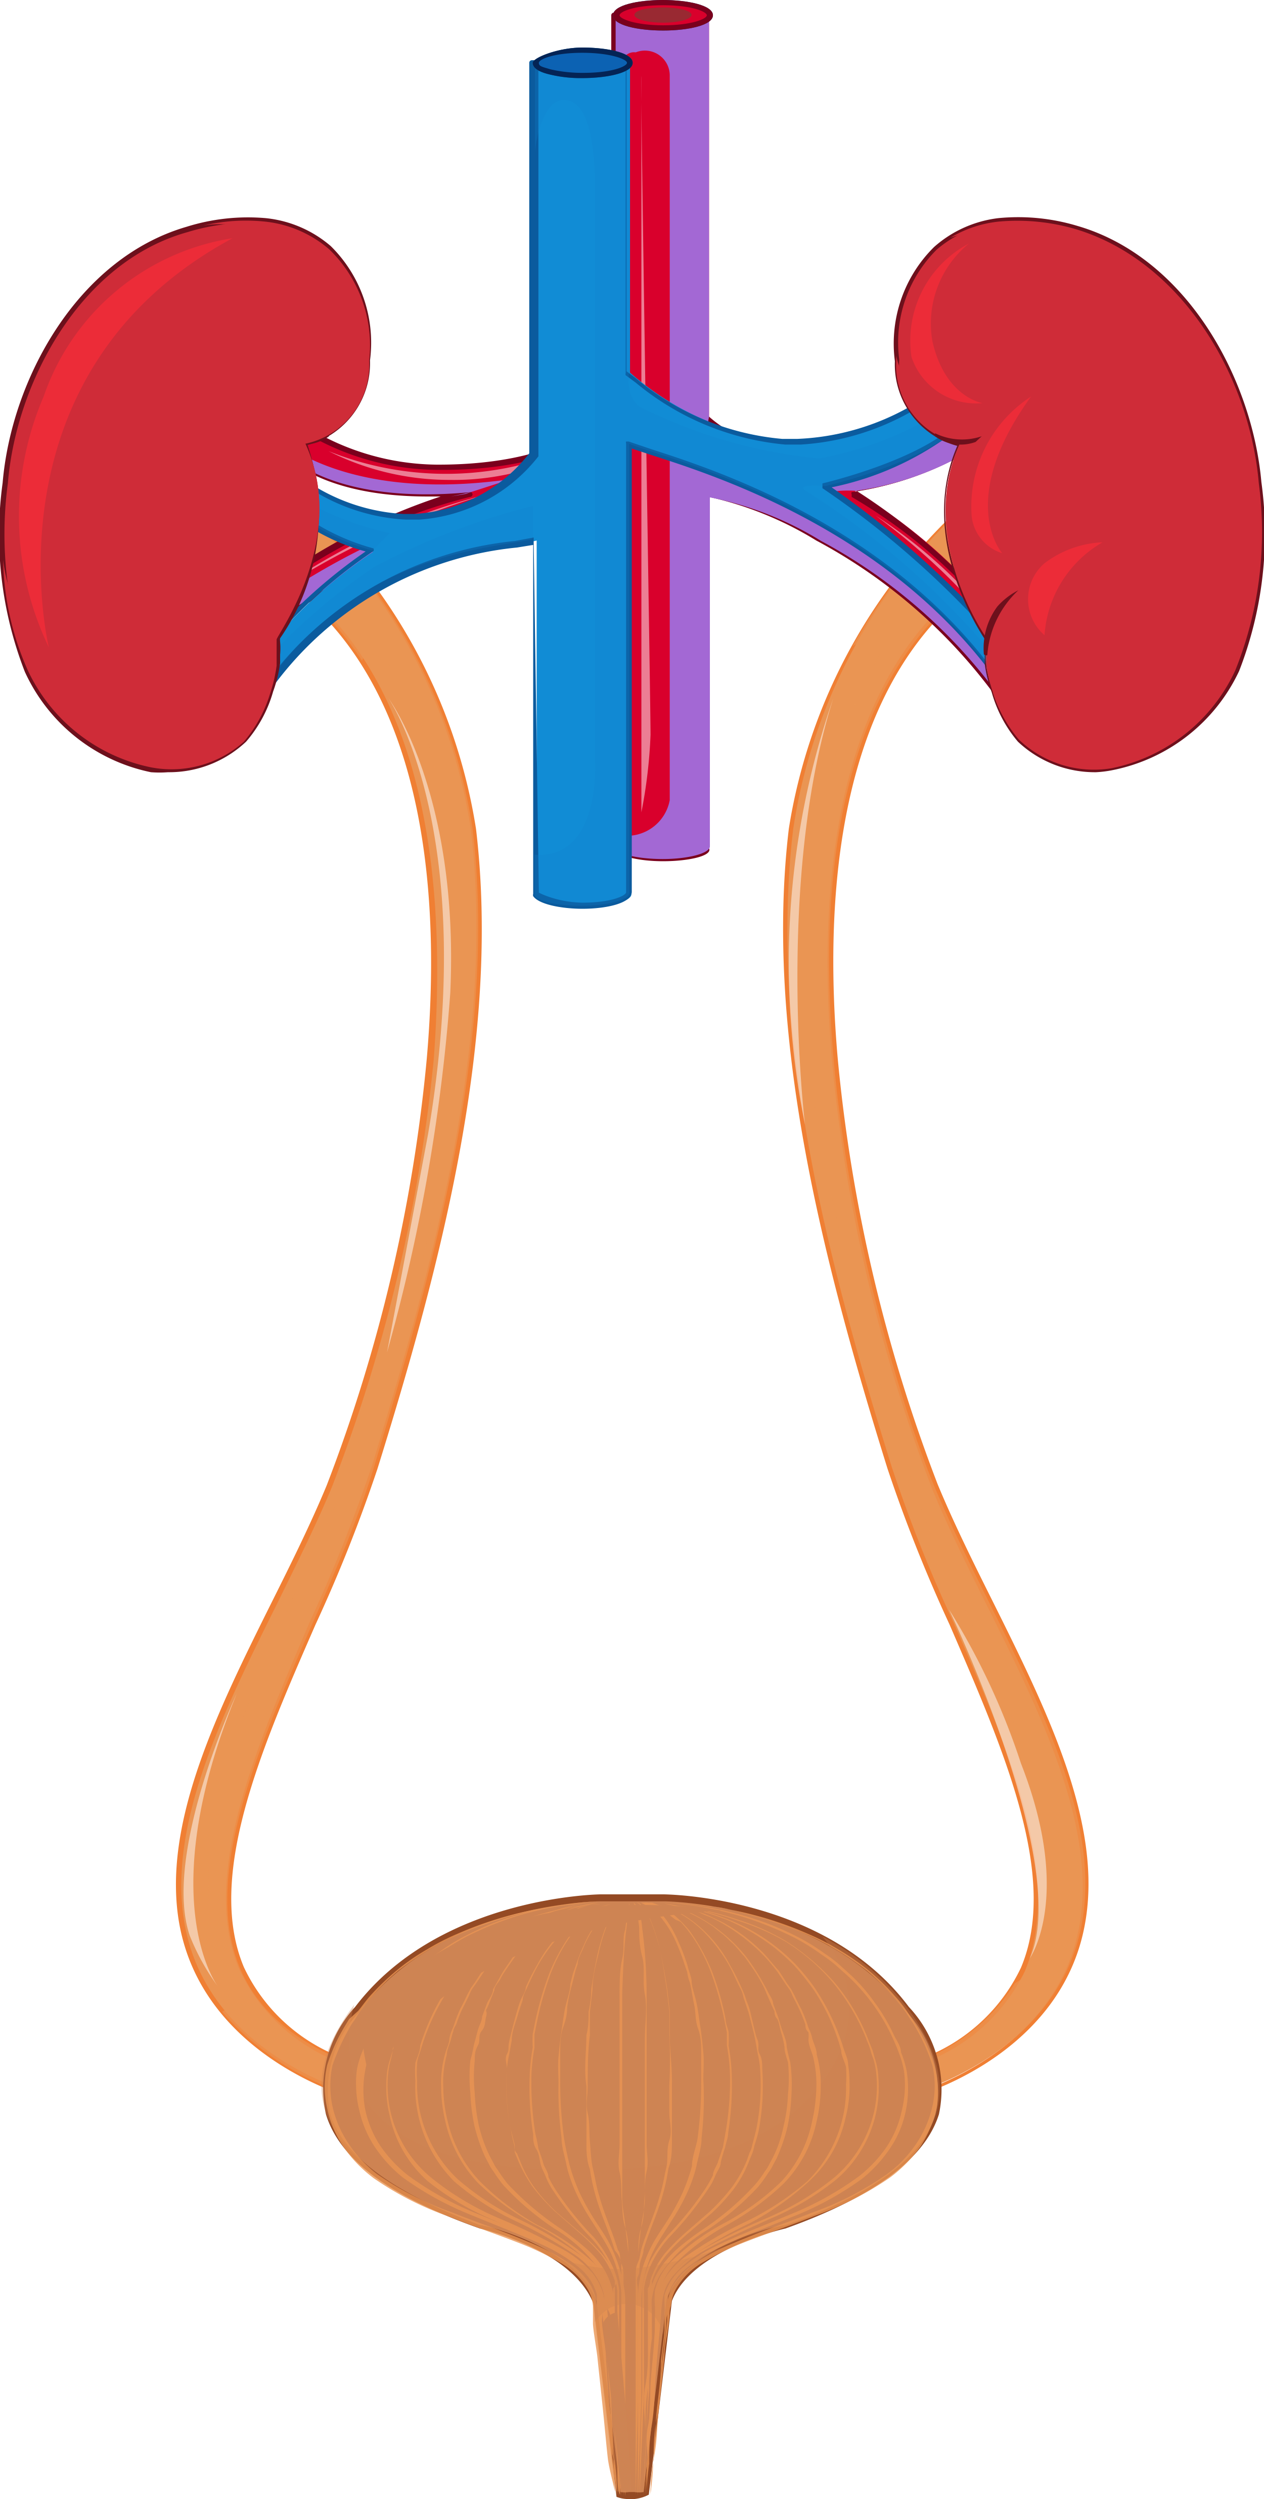 <svg xmlns="http://www.w3.org/2000/svg" viewBox="0 0 28.97 57.28"><defs><filter id="colorMeSaturate"><feColorMatrix in="a1" type="saturate" values="0"/></filter><style>*{filter:url(#colorMeSaturate)}.cls-2,.cls-4{fill:#ea9553}.cls-3{fill:#f07f33}.cls-4{opacity:.8}.cls-21,.cls-4,.cls-6{mix-blend-mode:multiply}.cls-5{fill:#fff;opacity:.7}.cls-22,.cls-5{mix-blend-mode:screen}.cls-7{fill:#a368d4}.cls-8{fill:#d9002c}.cls-9{fill:#7a001d}.cls-11{fill:#118cd5}.cls-12{fill:#0b5b9e}.cls-19{fill:#6d101c}.cls-20,.cls-21{fill:#cf2c38}.cls-22{fill:#ec2c38}</style></defs><g style="isolation:isolate"><g id="Слой_1" data-name="Слой 1"><path class="cls-2" d="M22.31 11.42A12.57 12.57 0 0 0 18.12 19c-.56 4.66.73 9.73 2.26 14.64s6.44 11.43.48 13.69V48s3.4-.87 3.94-3.94-2-6.7-3.38-10-5-15.94.67-20.53z"/><path class="cls-3" d="M20.86 48.1a.08.08 0 0 1 0-.05v-.72a.07.07 0 0 1 0-.06 4.1 4.1 0 0 0 2.54-2.17c.88-2.09-.4-5-1.64-7.87a34.81 34.81 0 0 1-1.42-3.57c-1.51-4.84-2.82-10-2.26-14.67a12.74 12.74 0 0 1 4.21-7.61h.07a.06.06 0 0 1 0 .06l-.22 2.13c-3 2.44-3.25 7.16-2.94 10.69a36.71 36.71 0 0 0 2.29 9.76c.36.87.81 1.78 1.25 2.66 1.25 2.51 2.54 5.11 2.13 7.4-.54 3.08-3.95 4-4 4zm.06-.74V48c.5-.15 3.34-1.12 3.82-3.87.4-2.26-.88-4.84-2.12-7.33-.44-.88-.89-1.79-1.25-2.66a37 37 0 0 1-2.3-9.81C18.76 20.75 19 16 22 13.52l.2-2A12.59 12.59 0 0 0 18.18 19c-.56 4.69.75 9.8 2.26 14.63a33.07 33.07 0 0 0 1.41 3.55c1.25 2.87 2.54 5.83 1.64 8a4.18 4.18 0 0 1-2.57 2.18z"/><path class="cls-4" d="M21.42 34.08c-1.39-3.32-5-15.94.67-20.53l.22-2.13a13 13 0 0 0-2.77 3.39c.29-.16.6-.26.8-.13a14.18 14.18 0 0 0-1.93 7.2c-.16 4.67 2.58 12.64 3.22 14s4.07 8 1.77 9.49l-.14.09a4.41 4.41 0 0 1-2.4 1.85V48s3.4-.87 3.94-3.94-1.99-6.66-3.38-9.98z"/><path class="cls-5" d="M19.1 16a18.59 18.59 0 0 0-.65 9.78s-.68-5.59.65-9.78zm2.65 20.89s2.82 5.88 1.85 8c0 0 1-1.41-.2-4.47a16.1 16.1 0 0 0-1.65-3.53z"/><path class="cls-2" d="M6.66 11.42A12.57 12.57 0 0 1 10.85 19c.56 4.66-.73 9.73-2.26 14.64s-6.44 11.42-.48 13.68V48s-3.4-.87-3.95-3.94 2-6.7 3.39-10 4.94-15.94-.67-20.53z"/><path class="cls-3" d="M8.11 48.1s-3.44-.91-4-4c-.41-2.29.88-4.89 2.13-7.4.44-.88.89-1.79 1.25-2.66a36.71 36.71 0 0 0 2.29-9.76c.31-3.53.05-8.25-2.94-10.69l-.24-2.16a.06.06 0 0 1 0-.06h.1A12.74 12.74 0 0 1 10.91 19c.56 4.7-.75 9.83-2.26 14.67a34.81 34.81 0 0 1-1.42 3.57C6 40.06 4.71 43 5.59 45.09a4.07 4.07 0 0 0 2.54 2.17.07.07 0 0 1 0 .06V48a.08.08 0 0 1 0 .05zM6.94 13.52c3 2.48 3.27 7.23 3 10.77A37 37 0 0 1 7.6 34.1c-.36.87-.82 1.78-1.25 2.66-1.24 2.49-2.52 5.07-2.12 7.33.48 2.75 3.32 3.72 3.82 3.87v-.6a4.18 4.18 0 0 1-2.57-2.23c-.9-2.13.39-5.09 1.64-8a35.3 35.3 0 0 0 1.41-3.55c1.47-4.79 2.82-9.9 2.26-14.58a12.59 12.59 0 0 0-4-7.43z"/><path class="cls-4" d="M6.66 11.42l.22 2.13a7 7 0 0 1 1.42 1.6.2.2 0 0 1 .25-.15c.61.12 1.89 2.17 1.89 7.29a27.53 27.53 0 0 1-2.37 11.34c-1.17 2.82-3.86 7.45-3.18 10.55a4.15 4.15 0 0 0 .4 1.16.52.52 0 0 1-.2.77 6.39 6.39 0 0 0 3 1.93v-.72c-6-2.26-1-8.78.48-13.69s2.82-10 2.26-14.64a12.57 12.57 0 0 0-4.17-7.57z"/><path class="cls-5" d="M5.43 38.81s-1.72 3.69-1.08 5.56A5.25 5.25 0 0 0 5 45.54s-1.53-1.96.43-6.73zM8.9 16s2.1 3 .91 10l-.94 5a41.67 41.67 0 0 0 1.45-8.24C10.53 18.17 8.9 16 8.9 16z"/><g class="cls-6"><path class="cls-7" d="M10.29 11.39l.52-.11a2.71 2.71 0 0 0-.52.11z"/></g><path class="cls-8" d="M19.59 11.26A7.27 7.27 0 0 0 23 9.81l-1.15-.48a5.36 5.36 0 0 1-4.47.87 2.82 2.82 0 0 1-1.13-.64V.35h-2.14v8.89c-.69 1.09-2.37 1.48-4.07 1.47A5.7 5.7 0 0 1 6.5 9.5v.87s1 1.22 4.27.91a12.9 12.9 0 0 0-5.2 2.64l.17.69s3.74-2.86 6.84-3a6.89 6.89 0 0 1 1.48-.1v7.88c0 .15.51.27 1.09.27s1.08-.13 1.08-.29v-8a7.68 7.68 0 0 1 2.55 1 12.17 12.17 0 0 1 4.43 4.06l.87-.41a11.74 11.74 0 0 0-4.49-4.76z"/><path class="cls-9" d="M15.2 19.74c-.49 0-1-.09-1.14-.29v-7.86a7.17 7.17 0 0 0-1.41.1 11.25 11.25 0 0 0-4.57 1.53 20.3 20.3 0 0 0-2.25 1.44h-.08a.09.09 0 0 1 0-.05l-.16-.68a.07.07 0 0 1 0-.06 14 14 0 0 1 4.51-2.49h-.31c-2.46 0-3.26-.94-3.3-1v-.87a.07.07 0 0 1 0-.06h.06a5.75 5.75 0 0 0 3.45 1.2h.07c1.13 0 3.15-.19 3.94-1.43V.35a.06.06 0 0 1 .06-.06h2.17v9.25a2.76 2.76 0 0 0 1.09.6 4.2 4.2 0 0 0 1.27.19 5.66 5.66 0 0 0 3.14-1.05.07.07 0 0 1 .06 0l1.15.48a.1.1 0 0 1 0 .05 7 7 0 0 1-3.32 1.44 14.41 14.41 0 0 1 3.48 3.13 7.66 7.66 0 0 1 .95 1.52.06.06 0 0 1 0 .08l-.86.41a.05.05 0 0 1-.08 0 12.23 12.23 0 0 0-4.41-4 8 8 0 0 0-2.46-1v8a.09.09 0 0 1 0 .05c.09.18-.48.3-1.05.3zm-1-.36c0 .09.4.23 1 .23.66 0 1-.15 1-.23v-8h.05a7.78 7.78 0 0 1 2.57 1 12.71 12.71 0 0 1 4.42 4l.77-.36a12 12 0 0 0-4.49-4.63v-.06a.05.05 0 0 1 0-.05 7.36 7.36 0 0 0 3.34-1.37l-1-.43a5.85 5.85 0 0 1-3.19 1 4.4 4.4 0 0 1-1.3-.19 2.82 2.82 0 0 1-1.16-.65V.41h-2v8.86c-.81 1.3-2.89 1.5-4.05 1.5H10a6 6 0 0 1-3.43-1.13v.71c.11.12 1 .92 3.19.92a8.86 8.86 0 0 0 1 0 .07.07 0 0 1 .07.06.06.06 0 0 1-.06.06A12.71 12.71 0 0 0 5.68 14l.13.56A20.08 20.08 0 0 1 8 13.11a11.34 11.34 0 0 1 4.61-1.54 7.09 7.09 0 0 1 1.5-.1.06.06 0 0 1 .05.06z"/><path class="cls-5" d="M14.7 1.75v16.87a11.39 11.39 0 0 0 .21-1.78c0-.72-.24-15.09-.21-15.09z"/><g class="cls-6"><path class="cls-7" d="M10.8 11.28h-.01.01zm-4.27-1.1v.19s1 1.22 4.26.91l.93-.3c-3.04.44-4.63-.4-5.19-.8zm4.26 1.1l-.45.1.34-.06zm-1.39.8a16.71 16.71 0 0 0-3.72 2.12l.1.41s3.74-2.86 6.84-3a6.89 6.89 0 0 1 1.48-.1c.14-.75-2.33-.39-4.7.57z"/></g><path d="M18.89 11.42c0-.2.56-.18.73-.17A7.1 7.1 0 0 0 23 9.81l-.6-.25a9.31 9.31 0 0 1-2.15 1.1 4.64 4.64 0 0 1-3.6-.27.72.72 0 0 1-.4-.83V.35h-2.14v1.28c.1-.25.25-.46.46-.43a.57.57 0 0 1 .78.52v16.62a1 1 0 0 1-1.11.81h-.14v.27c0 .15.51.27 1.09.27s1.08-.13 1.08-.29v-8a7.68 7.68 0 0 1 2.55 1 12.17 12.17 0 0 1 4.43 4.06l.41-.19c-2.1-3.55-4.81-4.61-4.77-4.85z" style="mix-blend-mode:multiply" fill="#a368d4"/><path class="cls-5" d="M7.53 10.34a7.22 7.22 0 0 0 6.41-.51A5.94 5.94 0 0 1 10.31 11a6.15 6.15 0 0 1-2.78-.66zm-1.36 3.33a18.31 18.31 0 0 1 4.92-2.32 14.43 14.43 0 0 0-4.92 2.32zm11.31-3.18a6.47 6.47 0 0 0 4.49-1 5.08 5.08 0 0 1-4.49 1zm2.59 1.33a11.27 11.27 0 0 1 3.71 3.95 14.49 14.49 0 0 0-3.71-3.95z"/><path class="cls-11" d="M22.94 15.66l-.15-1.14a21.16 21.16 0 0 0-3.87-3.38s2.47-.56 3.25-1.56-.1-1.08-.1-1.08a5.61 5.61 0 0 1-4 1.62 6.44 6.44 0 0 1-3.63-1.58v-7.1h-2.18v9a3.72 3.72 0 0 1-2.68 1.42 4.35 4.35 0 0 1-3.11-1.24s-.68.07-.08.83a5.14 5.14 0 0 0 2.16 1.2A11.13 11.13 0 0 0 6 15l.24.67c2.07-3 5.23-3.08 6.06-3.28v8.13c0 .16.51.27 1.08.27s1.09-.13 1.09-.29V10.17c.67.32 5.62 1.41 8.47 5.49z"/><path class="cls-12" d="M13.35 20.83c-.48 0-1-.1-1.13-.29a.08.08 0 0 1 0-.05v-8l-.37.06a7.89 7.89 0 0 0-5.58 3.17h-.06L5.89 15a.07.07 0 0 1 0-.06 12 12 0 0 1 2.49-2.3 4.72 4.72 0 0 1-2.06-1.17c-.23-.29-.31-.53-.23-.7a.42.42 0 0 1 .35-.22 4.4 4.4 0 0 0 2.8 1.23h.26a3.6 3.6 0 0 0 2.63-1.39V1.44a.06.06 0 0 1 .06-.06h2.17v7.13l.2.15a6.06 6.06 0 0 0 3.37 1.4h.34A5.68 5.68 0 0 0 22 8.46h.05a.54.54 0 0 1 .44.28c.1.21 0 .51-.29.89a6.92 6.92 0 0 1-3.14 1.54 21.69 21.69 0 0 1 3.75 3.32l.19 1.17a.05.05 0 0 1 0 .06.06.06 0 0 1-.07 0c-2.44-3.49-6.44-4.79-8-5.29l-.45-.15v10.15c.01.27-.57.4-1.13.4zm-1-.37s.4.22 1 .23c.66 0 1-.16 1-.24V10.17a.08.08 0 0 1 0-.05h.06l.53.18c1.49.48 5.4 1.76 7.87 5.13l-.12-.88a20.75 20.75 0 0 0-3.84-3.36v-.11s2.46-.57 3.22-1.54c.26-.33.36-.59.29-.76a.43.43 0 0 0-.32-.21 5.83 5.83 0 0 1-3.69 1.62H18a6.25 6.25 0 0 1-3.43-1.42l-.23-.17a.08.08 0 0 1 0-.05v-7h-2v8.91a3.8 3.8 0 0 1-2.73 1.45H9.3a4.48 4.48 0 0 1-2.86-1.24.31.31 0 0 0-.23.15c-.06.13 0 .32.22.57a5.1 5.1 0 0 0 2.13 1.18.07.07 0 0 1 0 .06A11.23 11.23 0 0 0 6 15l.19.53a8.07 8.07 0 0 1 5.61-3.13l.43-.08z"/><path d="M6.13 10.94a1.15 1.15 0 0 0 .25.48 5.14 5.14 0 0 0 2.16 1.2l.39-.4a7.34 7.34 0 0 1-2.8-1.28zm12.32.3c-.22-.16.47-.1.47-.1s2.47-.56 3.25-1.56.1-1-.06-1.07c-.24.39-.62 1-.66 1a8.14 8.14 0 0 1-2.68 1 11.69 11.69 0 0 1-4.1-1.18c-.38-.26-.24-.87-.24-.87V1.44h-2.17v2.07c0-.17.16-1.22.66-1.22s.69.76.72 1.85v13.28s.15 2.29-1.39 2.17v.9c0 .16.51.27 1.08.27s1.09-.13 1.09-.29v-10.3c.71.32 5.66 1.41 8.51 5.49l-.08-.55a18.54 18.54 0 0 0-4.4-3.87zM8.57 13A14.31 14.31 0 0 0 6 15.24l.15.4c2.07-3 5.23-3.08 6.06-3.28v-.76A16.11 16.11 0 0 0 8.57 13z" fill="#107fcb" opacity=".5"/><path d="M12.49 3.23v16a3.41 3.41 0 0 0 .3-1.84V4.05a1.67 1.67 0 0 0-.3-.82zm-4.42 8.54a4.51 4.51 0 0 0 4.21-.95 3.59 3.59 0 0 1-2.61 1.24c-1.38.05-1.6-.29-1.6-.29zM16 9.75a5.41 5.41 0 0 0 4.66 0 4.9 4.9 0 0 1-2.53.64A4.94 4.94 0 0 1 16 9.75z" style="mix-blend-mode:screen" fill="#118cd5"/><path class="cls-11" d="M14.43 1.44c0 .16-.49.29-1.09.29s-1.08-.13-1.08-.29.48-.29 1.08-.29 1.09.13 1.09.29z"/><path class="cls-12" d="M13.35 1.79a3 3 0 0 1-.78-.09c-.24-.06-.36-.15-.36-.26s.57-.35 1.14-.35 1.15.12 1.15.35-.59.35-1.15.35zm0-.58c-.66 0-1 .15-1 .23s.07.09.27.15a3.25 3.25 0 0 0 .75.08c.66 0 1-.15 1-.23s-.37-.23-1.03-.23z"/><path d="M14.43 1.44c0 .16-.49.29-1.09.29s-1.08-.13-1.08-.29.48-.29 1.08-.29 1.09.13 1.09.29z" fill="#0c62b3"/><path d="M13.35 1.79a3 3 0 0 1-.78-.09c-.24-.06-.36-.15-.36-.26s.57-.35 1.14-.35 1.15.12 1.15.35-.59.35-1.15.35zm0-.58c-.66 0-1 .15-1 .23s.07.09.27.15a3.25 3.25 0 0 0 .75.08c.66 0 1-.15 1-.23s-.37-.23-1.03-.23z" fill="#042455"/><path d="M14 1.43c0 .1-.29.18-.66.18s-.65-.08-.65-.18.29-.18.65-.18.66.08.66.18z" style="mix-blend-mode:multiply" fill="#0c62b3"/><path class="cls-19" d="M5 12.84a4.06 4.06 0 0 1 .76.67 2.51 2.51 0 0 1 .49 1.06h.06A2.23 2.23 0 0 0 5 12.84zm1.93-2.63a1.46 1.46 0 0 0-1.06-1.08s-.07 0 0 .06a2.09 2.09 0 0 1 1 1.07s.07-.02.06-.05z"/><path class="cls-20" d="M7.54 5.71a2.68 2.68 0 0 0-1.46-.63 4.72 4.72 0 0 0-1.79.18C1.88 6 .32 8.62.12 11.07a8.5 8.5 0 0 0 .51 4.3 4 4 0 0 0 2.84 2.24A2.49 2.49 0 0 0 5.59 17a3.1 3.1 0 0 0 .6-1.1 3.5 3.5 0 0 0 .15-.64v-.6c0-.1 1.66-2.31.66-4.49a1.84 1.84 0 0 0 1.46-1.9 3.06 3.06 0 0 0-.92-2.56z"/><path class="cls-19" d="M3.85 17.7a2.56 2.56 0 0 1-.39 0 4.08 4.08 0 0 1-2.89-2.3 8.68 8.68 0 0 1-.51-4.33C.26 8.7 1.77 5.93 4.27 5.2A4.7 4.7 0 0 1 6.09 5a2.7 2.7 0 0 1 1.49.64 3.11 3.11 0 0 1 .9 2.62 1.94 1.94 0 0 1-1.43 1.94 5 5 0 0 1-.63 4.43.92.92 0 0 0 0 .35v.22a3.09 3.09 0 0 1-.16.65A3 3 0 0 1 5.64 17a2.57 2.57 0 0 1-1.79.7zm1.8-12.59a4.73 4.73 0 0 0-1.35.21C1.85 6 .37 8.75.18 11.08a8.66 8.66 0 0 0 .5 4.27 3.93 3.93 0 0 0 2.8 2.2 2.31 2.31 0 0 0 .37 0 2.45 2.45 0 0 0 1.7-.67 2.8 2.8 0 0 0 .58-1.08 3.72 3.72 0 0 0 .15-.62V15a.81.81 0 0 1 0-.43s1.55-2.26.59-4.38a.06.06 0 0 1 0-.06s1.28-.17 1.4-1.84a3 3 0 0 0-.77-2.54 2.62 2.62 0 0 0-1.42-.61 3 3 0 0 0-.43-.03z"/><path class="cls-19" d="M5.63 13.53A2.24 2.24 0 0 1 6.34 15c0 .05.07 0 .08 0a1.56 1.56 0 0 0-.32-1.1 1.45 1.45 0 0 0-.47-.37zm.98-3.4a1 1 0 0 0 .93-.13v-.07a1.41 1.41 0 0 1-1 .06z"/><path class="cls-21" d="M7.54 5.71a2.68 2.68 0 0 0-1.46-.63 4.26 4.26 0 0 0-1.42.09 2.17 2.17 0 0 1 .73 0A2.12 2.12 0 0 1 7 7.42a2.17 2.17 0 0 1-2.46 1.76A3.92 3.92 0 0 1 5.68 13c0 .05-.1.11-.15.06A4.58 4.58 0 0 0 4 12.15L3.6 12a3.12 3.12 0 0 1 .53 2.56 1.54 1.54 0 0 1-2.36 1 3.82 3.82 0 0 1-1.7-2.73 6.57 6.57 0 0 0 .56 2.52 4 4 0 0 0 2.84 2.24A2.49 2.49 0 0 0 5.59 17a3.1 3.1 0 0 0 .6-1.1 3.5 3.5 0 0 0 .15-.64v-.6c0-.1 1.66-2.31.66-4.49a1.84 1.84 0 0 0 1.46-1.9 3.06 3.06 0 0 0-.92-2.56z"/><path class="cls-22" d="M5.33 5.46A5.47 5.47 0 0 0 1 9.09a6.93 6.93 0 0 0 .12 5.75S-.42 8.56 5.33 5.46z"/><path class="cls-21" d="M4.59 13.23a2.84 2.84 0 0 1 .14 2.56 1.83 1.83 0 0 1-1.81 1 2.2 2.2 0 0 0 2.29-1.33 1.85 1.85 0 0 0-.62-2.23zm.66-3.58a3.88 3.88 0 0 1 .85 3.1 2.63 2.63 0 0 0-.85-3.1zM7 5.75s1.31 1.69.16 2.89A1.38 1.38 0 0 0 8 7.36a2.1 2.1 0 0 0-1-1.61z"/><path class="cls-19" d="M23.93 12.84a4.06 4.06 0 0 0-.76.67 2.51 2.51 0 0 0-.49 1.06h-.06a2.21 2.21 0 0 1 1.31-1.73zM22 10.21a1.46 1.46 0 0 1 1.1-1.08s.06 0 0 .06a2.09 2.09 0 0 0-1 1.07s-.1-.02-.1-.05z"/><path class="cls-20" d="M21.43 5.71a2.65 2.65 0 0 1 1.45-.63 4.75 4.75 0 0 1 1.8.18c2.41.7 4 3.36 4.17 5.81a8.5 8.5 0 0 1-.51 4.3 4 4 0 0 1-2.84 2.24 2.49 2.49 0 0 1-2.12-.61 3.1 3.1 0 0 1-.6-1.1 3.5 3.5 0 0 1-.15-.64v-.6c0-.1-1.63-2.31-.63-4.49a1.83 1.83 0 0 1-1.45-1.9 3.06 3.06 0 0 1 .88-2.56z"/><path class="cls-19" d="M25.12 17.7a2.57 2.57 0 0 1-1.79-.7 3 3 0 0 1-.6-1.13 3.09 3.09 0 0 1-.16-.65V15a1.19 1.19 0 0 0 0-.35c-.06-.1-1.56-2.28-.63-4.43a1.93 1.93 0 0 1-1.43-1.94 3.11 3.11 0 0 1 .9-2.62A2.7 2.7 0 0 1 22.88 5a4.7 4.7 0 0 1 1.82.18c2.5.73 4 3.5 4.21 5.87a8.68 8.68 0 0 1-.51 4.33 4.08 4.08 0 0 1-2.89 2.27 2.56 2.56 0 0 1-.39.05zm-1.8-12.59a3 3 0 0 0-.43 0 2.59 2.59 0 0 0-1.42.61 3 3 0 0 0-.86 2.52A1.79 1.79 0 0 0 22 10.11a.06.06 0 0 1 0 .06c-1 2.11.53 4.29.59 4.38a.81.81 0 0 1 0 .43v.2a3.72 3.72 0 0 0 .15.62 2.8 2.8 0 0 0 .58 1.08 2.41 2.41 0 0 0 1.7.67 2.31 2.31 0 0 0 .37 0 3.94 3.94 0 0 0 2.8-2.2 8.66 8.66 0 0 0 .5-4.27c-.19-2.33-1.67-5-4.12-5.76a4.73 4.73 0 0 0-1.25-.21z"/><path class="cls-21" d="M28.85 11.07c-.21-2.45-1.76-5.07-4.17-5.81a4.75 4.75 0 0 0-1.8-.18 2.7 2.7 0 0 0-1.1.37 3.4 3.4 0 0 1 2.79.26 6.67 6.67 0 0 1 2.85 4.52c.28 1.6-.05 3.71-1.61 4.6a1.7 1.7 0 0 1-2.34-.52 1.43 1.43 0 0 1 .15-1.31 1.48 1.48 0 0 1-1.21-.46 2.1 2.1 0 0 1-.09-2.06 3.32 3.32 0 0 1 .61-1 2.57 2.57 0 0 1-1.64-.27 1.62 1.62 0 0 1-.75-1.06v.14A1.83 1.83 0 0 0 22 10.17c-1 2.18.6 4.44.6 4.44v.6a3.5 3.5 0 0 0 .15.64 3.1 3.1 0 0 0 .6 1.1 2.49 2.49 0 0 0 2.12.66 4 4 0 0 0 2.84-2.24 8.5 8.5 0 0 0 .54-4.3z"/><path class="cls-19" d="M23.34 13.53a2.24 2.24 0 0 0-.71 1.47c0 .05-.08 0-.08 0a1.6 1.6 0 0 1 .31-1.1 1.61 1.61 0 0 1 .48-.37zm-.98-3.4a1 1 0 0 1-.93-.13v-.07a1.41 1.41 0 0 0 1.07.07z"/><path class="cls-22" d="M22.21 5.58a2.52 2.52 0 0 0-1.32 2.6 1.56 1.56 0 0 0 1.63 1.06s-.86-.13-1.15-1.42a2.36 2.36 0 0 1 .84-2.24zm1.42 3.51a3 3 0 0 0-1.36 2.74 1 1 0 0 0 .7.85s-1.07-1.2.66-3.59zm.31 3.82a1.09 1.09 0 0 0 0 1.65 2.66 2.66 0 0 1 1.33-2.13 2.36 2.36 0 0 0-1.33.48z"/><path class="cls-21" d="M23.54 16.54a2 2 0 0 0 2.42.67c1.78-.49 3.35-3.69 2.26-7.19 0 0 .81 5.28-1.93 6.64a2.5 2.5 0 0 1-2.75-.12z"/><path d="M20.78 46c-1.93-2.55-5.59-2.56-5.59-2.56h-1.41s-3.66 0-5.6 2.56.18 4.05 2.81 5c0 0 2.17.46 2.64 1.7l.53 4.45a1.11 1.11 0 0 0 .3 0 1.34 1.34 0 0 0 .35 0l.53-4.46C15.81 51.48 18 51 18 51c2.61-.91 4.72-2.41 2.78-5z" fill="#ce8453"/><path d="M14.54 57.28h-.12a.74.74 0 0 1-.29-.05l-.53-4.43c-.49-1.25-2.6-1.72-2.6-1.72-2.07-.73-3.22-1.59-3.53-2.62A2.76 2.76 0 0 1 8.14 46c1.93-2.54 5.6-2.58 5.64-2.58h1.41s3.71 0 5.64 2.58a2.76 2.76 0 0 1 .69 2.46c-.31 1-1.47 1.89-3.52 2.62 0 0-2.14.47-2.6 1.66l-.53 4.44a.88.88 0 0 1-.33.1zm-.32-.16a.69.69 0 0 0 .2 0h.12a.66.66 0 0 0 .21 0l.53-4.42c.48-1.25 2.59-1.7 2.72-1.7 2-.7 3.15-1.56 3.44-2.54a2.62 2.62 0 0 0-.66-2.34c-1.9-2.5-5.51-2.54-5.55-2.54h-1.45s-3.65 0-5.55 2.54a2.62 2.62 0 0 0-.66 2.34C7.86 49.4 9 50.26 11 51c.09 0 2.2.49 2.67 1.74z" fill="#944a24"/><path d="M20.78 46a5.74 5.74 0 0 0-1.93-1.61 2.48 2.48 0 0 1 .41 2.61c-1 2.26-3.72 2.78-6 2.74-1.59 0-4.12-.18-5-1.79a2.9 2.9 0 0 1-.14-2c-1.94 2.55.18 4.05 2.81 5 0 0 2.17.46 2.64 1.7l.53 4.45a1.11 1.11 0 0 0 .3 0 1.34 1.34 0 0 0 .35 0l.53-4.46C15.81 51.48 18 51 18 51c2.61-.91 4.72-2.41 2.78-5z" style="mix-blend-mode:multiply" opacity=".6" fill="#ce8453"/><g style="mix-blend-mode:multiply" opacity=".8"><path class="cls-2" d="M14.09 57.11c0-.14 0-.41-.06-.8 0-.57-.12-1.38-.22-2.35l-.09-.76c0-.13 0-.26-.05-.4a1.09 1.09 0 0 0-.12-.4 1.78 1.78 0 0 0-.62-.6 5.59 5.59 0 0 0-.81-.41c-.56-.24-1.16-.44-1.76-.68a7.17 7.17 0 0 1-1.72-.88 2.75 2.75 0 0 1-.64-.68 2.51 2.51 0 0 1-.38-.87 2.29 2.29 0 0 1 0-.94A4.9 4.9 0 0 1 8 46.5a1.22 1.22 0 0 1 .12-.19l.12-.19c.09-.12.18-.24.28-.35a4.93 4.93 0 0 1 .61-.6 7.25 7.25 0 0 1 .67-.46 6.18 6.18 0 0 1 .67-.35 9.73 9.73 0 0 1 1.26-.45c.38-.1.72-.16 1-.21.57-.08.9-.09.9-.09a7.2 7.2 0 0 0-.9.08 9.36 9.36 0 0 0-1 .2 8.31 8.31 0 0 0-1.26.44 5.49 5.49 0 0 0-.68.35 5 5 0 0 0-.67.46 5.91 5.91 0 0 0-.63.6c-.1.11-.18.23-.28.35l-.21.19-.12.2a4.08 4.08 0 0 0-.38.85 2.22 2.22 0 0 0 0 1 2.43 2.43 0 0 0 .38.89 3.1 3.1 0 0 0 .69.71 7.24 7.24 0 0 0 1.73.88c.6.24 1.2.44 1.77.67a6.63 6.63 0 0 1 .8.4 1.7 1.7 0 0 1 .6.59.89.89 0 0 1 .12.39v.39c0 .13.07.52.1.76.05.49.1.93.14 1.33s.07.74.1 1 .15.66.16.77z"/><path class="cls-2" d="M14.06 56.36c0 .4.06.67.07.79 0-.12 0-.39-.06-.79s0-.6-.07-1-.07-.8-.11-1.27c0-.23-.05-.47-.08-.72s0-.25 0-.38v-.4a1.28 1.28 0 0 0-.46-.67 3.46 3.46 0 0 0-.73-.46c-.53-.26-1.09-.47-1.66-.71a7.24 7.24 0 0 1-1.61-.89 3.08 3.08 0 0 1-.63-.67 2.38 2.38 0 0 1-.35-.84 2.43 2.43 0 0 1 0-.89 2.11 2.11 0 0 1 .12-.43c.05-.14.11-.27.17-.4a4.53 4.53 0 0 1 1-1.36l.11-.27.3-.23a6.1 6.1 0 0 1 .62-.38 7.72 7.72 0 0 1 1.18-.48 8.53 8.53 0 0 1 1-.23 7.16 7.16 0 0 1 .85-.1 5.76 5.76 0 0 0-.85.09 7 7 0 0 0-1 .22 6.42 6.42 0 0 0-1.18.47 4.49 4.49 0 0 0-.62.38 3.55 3.55 0 0 0-.31.23 3.85 3.85 0 0 0-.3.27 4.07 4.07 0 0 0-.54.62 3.62 3.62 0 0 0-.44.74c-.06.13-.12.27-.17.41a2.13 2.13 0 0 0-.13.43 2.54 2.54 0 0 0 .05.91 2.5 2.5 0 0 0 .36.86 3.18 3.18 0 0 0 .63.69 7.2 7.2 0 0 0 1.63.89c.57.24 1.14.45 1.66.7a3.5 3.5 0 0 1 .72.45 1.25 1.25 0 0 1 .45.65v.77c0 .12.06.49.08.73 0 .46.08.89.12 1.26s.12.74.18 1.01z"/><path class="cls-2" d="M14 55.47c0 .36.06.67.08.93s.05.67.06.77c0-.1 0-.37-.05-.77S14 55.14 14 54.26c0-.45-.09-.93-.13-1.43a1.38 1.38 0 0 0-.09-.39 1.68 1.68 0 0 0-.2-.34 2.7 2.7 0 0 0-.64-.52 14.64 14.64 0 0 0-1.54-.75 6.46 6.46 0 0 1-1.51-.91 2.74 2.74 0 0 1-1-2.31 1.85 1.85 0 0 1 .07-.41A1.72 1.72 0 0 0 9 47a1.46 1.46 0 0 1 .07-.19 4.75 4.75 0 0 1 .8-1.37A4.62 4.62 0 0 1 11 44.5a5.42 5.42 0 0 1 1.05-.5 6.29 6.29 0 0 1 .9-.25 5.4 5.4 0 0 1 .59-.09h.22-.22a4.66 4.66 0 0 0-.59.08A6.22 6.22 0 0 0 12 44a5.1 5.1 0 0 0-1.09.52 5.23 5.23 0 0 0-1.1.93A4.61 4.61 0 0 0 9 46.78V47l-.06.2a1.49 1.49 0 0 0-.08.42 2.82 2.82 0 0 0 .07.87A2.78 2.78 0 0 0 9.81 50a6.4 6.4 0 0 0 1.53.9c.52.25 1.06.47 1.54.75a2.56 2.56 0 0 1 .62.51 1.15 1.15 0 0 1 .21.33 1.53 1.53 0 0 1 .08.37c.05.51.11 1 .14 1.43s.07.82.07 1.18z"/><path class="cls-2" d="M14.09 55.55c0 .34.05.64.06.89 0 .4 0 .66.06.74 0-.08 0-.34-.05-.74 0-.25 0-.55-.05-.89s0-.73-.08-1.15-.03-.88-.11-1.4v-.37a1.27 1.27 0 0 0-.12-.36 1.69 1.69 0 0 0-.51-.59 9.8 9.8 0 0 0-1.41-.82 6.28 6.28 0 0 1-1.4-.92 3 3 0 0 1-.92-2.23 2.6 2.6 0 0 1 0-.4c0-.13.07-.26.1-.38a5.11 5.11 0 0 1 .65-1.37 6.23 6.23 0 0 1 .44-.55 5 5 0 0 1 .49-.44 5 5 0 0 1 1-.59 6.32 6.32 0 0 1 .84-.28 3.61 3.61 0 0 1 .57-.1h.2-.2a4.86 4.86 0 0 0-.57.09 6.21 6.21 0 0 0-.85.27 4.41 4.41 0 0 0-1.49 1 4.89 4.89 0 0 0-.45.55 5.18 5.18 0 0 0-.66 1.38c0 .13-.07.26-.11.39a2.83 2.83 0 0 0 0 .41 3.07 3.07 0 0 0 .89 2.31 6.18 6.18 0 0 0 1.41.91 10.16 10.16 0 0 1 1.41.81 1.72 1.72 0 0 1 .5.58 1.12 1.12 0 0 1 .12.35v.37c0 .48.08.94.11 1.36s.1.83.13 1.17z"/><path class="cls-2" d="M14 53.23c0 .47.07.9.1 1.3s.06.77.08 1.1 0 .61 0 .85v-.85c0-.33-.05-.7-.07-1.1s-.06-.84-.09-1.3v-.35a2.23 2.23 0 0 0-.05-.36 1.45 1.45 0 0 0-.36-.65 5.27 5.27 0 0 0-1.29-.87A6.17 6.17 0 0 1 11 50a3 3 0 0 1-.74-1.38 3.32 3.32 0 0 1-.1-.77 2.34 2.34 0 0 1 .08-.75c0-.13.07-.25.1-.37a1.09 1.09 0 0 1 .05-.17c0-.06.05-.12.07-.17a3.24 3.24 0 0 1 .13-.33l.16-.32a1 1 0 0 1 .07-.15l.1-.14.18-.27a3.84 3.84 0 0 1 .41-.47 4.49 4.49 0 0 1 .88-.66l.21-.11.2-.08c.13-.06.26-.09.37-.13l.53-.12h.19-.19a3.34 3.34 0 0 0-.53.11l-.37.12a1.89 1.89 0 0 0-.21.09l-.21.1a3.87 3.87 0 0 0-.89.65c-.15.14-.28.31-.42.47l-.18.28-.1.14-.08.15c-.05.11-.1.21-.16.32a3.24 3.24 0 0 0-.13.33 1.34 1.34 0 0 1-.07.18.84.84 0 0 0-.05.17c0 .12-.07.24-.1.36a2.5 2.5 0 0 0-.09.77 3.56 3.56 0 0 0 .1.79 3 3 0 0 0 .75 1.4 6.28 6.28 0 0 0 1.3.95 5.28 5.28 0 0 1 1.26.89 1.36 1.36 0 0 1 .35.63 2.27 2.27 0 0 1 0 .35c.13.14.13.26.13.37z"/><path class="cls-2" d="M14.06 53.42c0 .44 0 .86.07 1.24s0 .73.07 1.05 0 .58 0 .8v-.8c0-.31 0-.67-.05-1.05s-.05-.8-.07-1.24v-.68a1.68 1.68 0 0 0-.21-.68 2.11 2.11 0 0 0-.48-.56 5.39 5.39 0 0 0-.59-.45 6.78 6.78 0 0 1-1.17-1 3.46 3.46 0 0 1-.22-.31.86.86 0 0 1-.1-.16l-.09-.17a3.32 3.32 0 0 1-.25-.71 4.55 4.55 0 0 1-.09-.73 3.51 3.51 0 0 1 0-.73c0-.11 0-.23.07-.35s0-.23.09-.34.07-.21.1-.32 0-.11 0-.16a1 1 0 0 0 .07-.15l.12-.3c0-.1.11-.19.15-.28s.22-.34.33-.5l.18-.21.09-.1.1-.09a1.54 1.54 0 0 1 .19-.17l.19-.15a3.57 3.57 0 0 1 .71-.38l.28-.09a1.15 1.15 0 0 1 .22 0h.18-.4l-.29.08a3.34 3.34 0 0 0-.71.38 3.6 3.6 0 0 0-.77.71c-.1.16-.23.32-.33.51l-.15.27c0 .1-.08.2-.13.3l-.06.16-.06.16c0 .1-.07.21-.1.32l-.09.34a3.59 3.59 0 0 1-.08.35 3.64 3.64 0 0 0 0 .74 4.53 4.53 0 0 0 .09.74 3.94 3.94 0 0 0 .25.73l.09.17a.86.86 0 0 0 .1.16 3.19 3.19 0 0 0 .23.32 6.41 6.41 0 0 0 1.18 1 3.39 3.39 0 0 1 1.06 1 1.55 1.55 0 0 1 .21.66c.01.25.01.45.07.67z"/><path class="cls-2" d="M14.05 52.46a.9.9 0 0 1 0 .16 1.83 1.83 0 0 1 0 .33v.65c0 .42 0 .81.06 1.18.07 1.37.12 2.32.12 2.43 0-.11 0-1.06-.09-2.43 0-.37 0-.77-.05-1.19v-1.31a2 2 0 0 0-.33-.62 4.91 4.91 0 0 0-.51-.51l-.54-.47a5 5 0 0 1-.49-.54 3.25 3.25 0 0 1-.35-.63l-.07-.17a1.09 1.09 0 0 1 0-.17l-.09-.35a4.74 4.74 0 0 1-.09-1.4 1.88 1.88 0 0 1 .05-.33l.06-.33c0-.21.1-.42.15-.62l.1-.3c0-.09.06-.19.1-.28s.16-.35.25-.51a3.63 3.63 0 0 1 .6-.79 2.53 2.53 0 0 1 .62-.45 2.07 2.07 0 0 1 .46-.17h.17-.17a2 2 0 0 0-.47.16 3 3 0 0 0-.63.44 3.22 3.22 0 0 0-.6.8 4.85 4.85 0 0 0-.26.51c0 .09-.07.19-.11.28s-.07.2-.1.3-.11.41-.16.62 0 .22-.06.33 0 .23 0 .34a5.18 5.18 0 0 0 .09 1.41 3.59 3.59 0 0 0 .08.35c0 .07 0 .12.06.18l.07.17a2.66 2.66 0 0 0 .35.64 4.35 4.35 0 0 0 .5.55l.55.47a4.72 4.72 0 0 1 .5.5 1.86 1.86 0 0 1 .33.6 1 1 0 0 1-.1.17z"/><path class="cls-2" d="M14.15 52.5v2.38c.06 1.34.1 2.25.1 2.33 0-.08 0-1-.06-2.33v-2.39a1.84 1.84 0 0 0-.2-.64 3 3 0 0 0-.38-.57 7.48 7.48 0 0 1-.87-1.08 2.91 2.91 0 0 1-.17-.3c0-.11-.09-.21-.12-.32s-.07-.22-.11-.33a3.4 3.4 0 0 0-.07-.34 7.61 7.61 0 0 1-.09-1.34 4.48 4.48 0 0 1 .07-.64v-.3l.06-.3a7.43 7.43 0 0 1 .31-1.09 3.89 3.89 0 0 1 .44-.84l.12-.16.13-.15.12-.12.13-.1a1.31 1.31 0 0 1 .42-.22h.16-.17a1.46 1.46 0 0 0-.42.21l-.12.1-.13.12-.13.14a1.09 1.09 0 0 0-.13.17 4.39 4.39 0 0 0-.45.84 7.4 7.4 0 0 0-.32 1.09l-.06.3a2.91 2.91 0 0 0 0 .31 4.48 4.48 0 0 0-.07.64 6.89 6.89 0 0 0 .08 1.35c0 .11 0 .23.07.34s.07.22.1.34.09.21.13.32a1.54 1.54 0 0 0 .17.31 7.77 7.77 0 0 0 .88 1.09 2.57 2.57 0 0 1 .38.55 2 2 0 0 1 .2.63z"/><path class="cls-2" d="M14.25 52.68v2.29c0 1.31.07 2.19.08 2.24v-4.54a2.74 2.74 0 0 0-.13-.67 3.26 3.26 0 0 0-.25-.61c-.11-.2-.24-.38-.36-.57a5.54 5.54 0 0 1-.32-.59 4.57 4.57 0 0 1-.22-.62c-.05-.22-.1-.44-.13-.65a9.5 9.5 0 0 1-.08-1.29v-.62c0-.2 0-.4.07-.59s.09-.33.09-.46a3.82 3.82 0 0 1 .11-.51l.06-.24a2 2 0 0 1 .07-.23c0-.14.1-.28.14-.4a2.8 2.8 0 0 1 .36-.61 1.23 1.23 0 0 1 .34-.3h.15-.15a1.32 1.32 0 0 0-.35.29 2.45 2.45 0 0 0-.36.61 3.7 3.7 0 0 0-.16.4l-.08.23-.06.24c0 .16-.07.33-.11.51s-.06.37-.09.56-.05.39-.07.59 0 .41 0 .62a8.1 8.1 0 0 0 .07 1.24c0 .22.08.44.12.66a3.48 3.48 0 0 0 .23.64 4.91 4.91 0 0 0 .33.59c.12.19.24.37.35.56a2.63 2.63 0 0 1 .25.6 2.76 2.76 0 0 1 .1.63z"/><path class="cls-2" d="M14.24 51.89v3.15c0 1.29.05 2.15.05 2.17v-4.39a3 3 0 0 0 0-.31v-.31c0-.1 0-.21-.05-.32s0-.21-.08-.31c-.12-.41-.31-.81-.42-1.22-.07-.21-.1-.43-.15-.64s-.05-.42-.07-.63 0-.43-.05-.64 0-.41 0-.62c0-.4 0-.79.05-1.17v-.54l.06-.5c0-.32.09-.62.15-.88a4.25 4.25 0 0 1 .2-.65 1.15 1.15 0 0 1 .22-.38.24.24 0 0 1 .09-.07.24.24 0 0 0-.09.07 1.18 1.18 0 0 0-.23.37 4.71 4.71 0 0 0-.21.66c-.06.25-.11.55-.16.87q0 .24-.06.51c0 .17 0 .35-.05.54 0 .37-.06.77 0 1.17v1.26c0 .21 0 .43.08.64a4.56 4.56 0 0 0 .14.64c.12.42.31.82.43 1.22.1.11.13.21.15.31z"/><path class="cls-2" d="M14.43 43.61a.51.51 0 0 0 0 .14 2.74 2.74 0 0 0-.07.43c-.05.37-.08.9-.1 1.54v4.65c0 .21.05.43.07.64s.05.42.07.63v.67-.62c0-.21 0-.42-.07-.63s-.06-.42-.08-.63 0-.43-.05-.64 0-.42 0-.63v-3.39c0-.29 0-.61.06-.87s0-.49.07-.67a4.28 4.28 0 0 1 .07-.43.77.77 0 0 1 .03-.19zm.09 0a.77.77 0 0 1 .06.14 4.28 4.28 0 0 1 .07.43c0 .18 0 .41.07.67s0 .55.06.87 0 .67 0 1v3.66c0 .21-.05.42-.08.63s-.05.42-.07.63v5.6-5.57c0-.21 0-.42.07-.63s.05-.42.07-.64 0-.42.05-.63 0-.43 0-.64v-3.38c0-.64-.05-1.17-.1-1.54a2.74 2.74 0 0 0-.07-.43.51.51 0 0 0-.13-.17z"/><path class="cls-2" d="M14.6 43.61a.24.24 0 0 1 .09.07 1.18 1.18 0 0 1 .23.37 4.71 4.71 0 0 1 .21.66c.06.25.11.55.16.87l.06.51v.54c0 .37.06.77.05 1.17v1.26c0 .21 0 .43-.08.64a4.56 4.56 0 0 1-.14.64c-.12.42-.31.82-.43 1.22 0 .11-.06.21-.08.31s0 .21-.05.31 0 .21 0 .31v2.53l-.05 2.18v-5.02c0-.11 0-.21.05-.32s.05-.21.08-.31c.12-.41.31-.81.42-1.22.07-.21.1-.43.15-.64s0-.42.07-.63 0-.43 0-.64v-.62a11.24 11.24 0 0 0 0-1.17v-.54l-.06-.5c-.05-.32-.09-.62-.15-.88a4.25 4.25 0 0 0-.2-.65 1.15 1.15 0 0 0-.22-.38.24.24 0 0 0-.09-.07z"/><path class="cls-2" d="M14.69 43.61h.15a1.32 1.32 0 0 1 .35.29 2.45 2.45 0 0 1 .36.61 3.7 3.7 0 0 1 .16.4 2 2 0 0 1 .07.23 2.17 2.17 0 0 1 .07.24c0 .16.07.33.11.51s.06.37.09.56.05.39.07.59 0 .41 0 .62a8.1 8.1 0 0 1-.04 1.34c0 .22-.08.44-.12.66a3.48 3.48 0 0 1-.23.64 4.91 4.91 0 0 1-.33.59c-.12.19-.24.37-.35.56a2.63 2.63 0 0 0-.25.6 2.76 2.76 0 0 0-.1.63v2.29c-.05 1.35-.08 2.25-.08 2.25v-4.55a2.74 2.74 0 0 1 .09-.63 3.26 3.26 0 0 1 .25-.61c.11-.2.24-.38.36-.57s.22-.38.32-.59a4.57 4.57 0 0 0 .22-.62c0-.22.1-.44.13-.65a9.5 9.5 0 0 0 .08-1.29v-.62c0-.2 0-.4-.07-.59s-.05-.37-.09-.55-.06-.35-.1-.51a1.05 1.05 0 0 1-.06-.24l-.07-.2a3.71 3.71 0 0 0-.15-.4 2.45 2.45 0 0 0-.35-.61 1.23 1.23 0 0 0-.34-.3z"/><path class="cls-2" d="M14.77 43.61h.17a1.46 1.46 0 0 1 .42.21l.12.1.13.12.13.14a1.09 1.09 0 0 1 .13.17 4.39 4.39 0 0 1 .45.84 6.37 6.37 0 0 1 .31 1.09c0 .1.05.2.07.3a2.91 2.91 0 0 1 0 .31 4.48 4.48 0 0 1 .07.64 6.89 6.89 0 0 1-.08 1.35c0 .11-.05.23-.07.34a3.37 3.37 0 0 0-.1.34c0 .11-.09.21-.13.32a1.54 1.54 0 0 1-.17.31 7.77 7.77 0 0 1-.88 1.09 2.57 2.57 0 0 0-.38.55 2 2 0 0 0-.2.63v2.38l-.1 2.34s0-.94.06-2.34v-2.39a2.05 2.05 0 0 1 .19-.64 3.6 3.6 0 0 1 .39-.57 7.48 7.48 0 0 0 .87-1.08 2.91 2.91 0 0 0 .17-.3c0-.11.09-.21.12-.32l.11-.33.06-.34a6.78 6.78 0 0 0 .1-1.34 4.48 4.48 0 0 0-.07-.64v-.3l-.06-.3a7.43 7.43 0 0 0-.31-1.09 3.89 3.89 0 0 0-.44-.84l-.12-.16-.13-.15-.12-.05-.13-.1a1.31 1.31 0 0 0-.42-.22z"/><path class="cls-2" d="M17.47 47.42c0-.11 0-.23-.06-.34s0-.22-.05-.33-.11-.42-.16-.62-.07-.2-.1-.3-.07-.19-.11-.28a4.85 4.85 0 0 0-.26-.51 3 3 0 0 0-.61-.8 2.75 2.75 0 0 0-.62-.44 2.15 2.15 0 0 0-.47-.16h-.17.17a2.07 2.07 0 0 1 .46.17 2.53 2.53 0 0 1 .62.45 3.63 3.63 0 0 1 .6.79c.09.16.16.34.25.51s.06.19.1.28l.1.3c.05.2.11.41.15.62l.06.33a1.88 1.88 0 0 1 .05.33 5.11 5.11 0 0 1-.09 1.4l-.09.35a.58.58 0 0 1-.06.17l-.06.17a2.8 2.8 0 0 1-.35.63 5 5 0 0 1-.49.54l-.54.47a4.91 4.91 0 0 0-.51.51 2 2 0 0 0-.33.62s0 .11-.05.17a.88.88 0 0 0 0 .17v2.16c-.06 1.45-.09 2.42-.09 2.43s0-1 .12-2.43c0-.37 0-.76.06-1.18v-.65a1.83 1.83 0 0 1 0-.33v-.16a1.09 1.09 0 0 0 0-.17 1.86 1.86 0 0 1 .33-.6 4.72 4.72 0 0 1 .5-.5l.55-.47a4.35 4.35 0 0 0 .5-.55 2.66 2.66 0 0 0 .35-.64l.07-.17a1 1 0 0 0 .05-.18 3.57 3.57 0 0 0 .1-.35 5.6 5.6 0 0 0 .08-1.41z"/><path class="cls-2" d="M18.11 47.26a3.59 3.59 0 0 1-.08-.35c0-.11-.05-.23-.09-.34s-.07-.22-.1-.32l-.06-.16-.06-.16c0-.1-.09-.2-.13-.3l-.15-.27a5 5 0 0 0-.34-.51 3.56 3.56 0 0 0-1.47-1.09l-.29-.08h-.4.18a1.15 1.15 0 0 1 .22 0l.28.09a3.57 3.57 0 0 1 .71.38l.19.15a1.54 1.54 0 0 1 .19.17l.1.09.09.1.18.21c.11.16.23.32.33.5s.1.18.14.28.09.2.13.3l.07.15s0 .11.05.16.07.22.1.32a2.09 2.09 0 0 1 .08.34c0 .12.05.24.08.35a3.51 3.51 0 0 1 0 .73 3.66 3.66 0 0 1-.1.73 2.83 2.83 0 0 1-.24.71l-.09.17a.86.86 0 0 1-.1.16 2.26 2.26 0 0 1-.23.31 6.35 6.35 0 0 1-1.16 1 6.7 6.7 0 0 0-.6.45 2.26 2.26 0 0 0-.47.56 1.68 1.68 0 0 0-.21.68v.68c0 .44 0 .85-.07 1.24s0 .73 0 1.05c0-.31 0-.67.07-1.05s0-.8.07-1.24v-.67a1.55 1.55 0 0 1 .21-.66 3.39 3.39 0 0 1 1.06-1 6.41 6.41 0 0 0 1.18-1 3.19 3.19 0 0 0 .23-.32.86.86 0 0 0 .1-.16l.09-.17a3.94 3.94 0 0 0 .25-.73 4.53 4.53 0 0 0 .09-.74 3.64 3.64 0 0 0-.03-.74z"/><path class="cls-2" d="M18.72 47.1c0-.12-.06-.24-.1-.36a.84.84 0 0 0-.05-.17 1.34 1.34 0 0 1-.07-.18 3.24 3.24 0 0 0-.13-.33c-.06-.11-.11-.21-.16-.32l-.08-.15-.1-.14-.18-.28c-.15-.16-.27-.33-.42-.47a3.87 3.87 0 0 0-.89-.65l-.21-.1a1.89 1.89 0 0 0-.21-.09l-.37-.12a3.58 3.58 0 0 0-.53-.11h-.19.19l.53.12c.11 0 .24.07.37.13l.2.08.21.11a4.49 4.49 0 0 1 .88.66 3.84 3.84 0 0 1 .41.47l.18.27.1.14a1 1 0 0 1 .07.15c.06.11.11.21.16.32a3.24 3.24 0 0 1 .13.33c0 .05 0 .11.07.17a1.09 1.09 0 0 1 0 .17c0 .12.06.24.1.37a2.66 2.66 0 0 1 .08.75 4 4 0 0 1-.1.77 2.88 2.88 0 0 1-.7 1.36 5.86 5.86 0 0 1-1.28.94 5.27 5.27 0 0 0-1.26.91 1.45 1.45 0 0 0-.36.65 2.23 2.23 0 0 0 0 .36v.35c0 .46-.06.9-.09 1.3s0 .77-.07 1.1 0 .61 0 .85c0-.24 0-.52.05-.85s.06-.69.08-1.1.06-.83.1-1.3v-.35a2.27 2.27 0 0 1 .05-.35 1.36 1.36 0 0 1 .35-.63 5.28 5.28 0 0 1 1.18-.88 6.28 6.28 0 0 0 1.3-.95 2.86 2.86 0 0 0 .75-1.4 3.56 3.56 0 0 0 .1-.79 2.5 2.5 0 0 0-.09-.76z"/><path class="cls-2" d="M19.44 47.33c0-.13-.07-.26-.11-.39a5.18 5.18 0 0 0-.66-1.38 4.89 4.89 0 0 0-.45-.55 4.41 4.41 0 0 0-1.49-1 6.21 6.21 0 0 0-.85-.27 4.86 4.86 0 0 0-.57-.09h-.2.2a3.61 3.61 0 0 1 .57.1 6.32 6.32 0 0 1 .84.28 5 5 0 0 1 1 .59 5 5 0 0 1 .49.44 6.23 6.23 0 0 1 .44.55 4.8 4.8 0 0 1 .63 1.39c0 .12.08.25.11.38a2.6 2.6 0 0 1 0 .4A3 3 0 0 1 18.5 50a6.51 6.51 0 0 1-1.4.92 9.28 9.28 0 0 0-1.41.82 1.69 1.69 0 0 0-.51.59 1.27 1.27 0 0 0-.12.36v.37c0 .49-.07.95-.11 1.37s-.06.81-.08 1.15 0 .64-.05.89v.76c0-.07 0-.34.06-.76 0-.25 0-.55.06-.89s.06-.73.09-1.15.08-.88.12-1.36v-.37a1.12 1.12 0 0 1 .12-.35 1.72 1.72 0 0 1 .5-.58 10.16 10.16 0 0 1 1.41-.81 6.41 6.41 0 0 0 1.36-.96 2.78 2.78 0 0 0 .84-1.46 2.87 2.87 0 0 0 .09-.82 2.83 2.83 0 0 0-.03-.39z"/><path class="cls-2" d="M20.13 47.6a1.49 1.49 0 0 0-.08-.42L20 47l-.08-.2a4.61 4.61 0 0 0-.81-1.38 5.23 5.23 0 0 0-1.1-.93 5.1 5.1 0 0 0-1.1-.49 6.22 6.22 0 0 0-.91-.24 4.66 4.66 0 0 0-.59-.08h-.22.22a5.4 5.4 0 0 1 .59.09 6.29 6.29 0 0 1 .9.25 5.42 5.42 0 0 1 1.1.48 4.62 4.62 0 0 1 1.08.93 4.75 4.75 0 0 1 .8 1.37 1.46 1.46 0 0 1 .07.19 1.72 1.72 0 0 0 .07.21 1.85 1.85 0 0 1 .07.41 2.72 2.72 0 0 1-.07.85 2.78 2.78 0 0 1-.91 1.46 6.46 6.46 0 0 1-1.51.91 14.64 14.64 0 0 0-1.54.75 2.7 2.7 0 0 0-.64.52 1.68 1.68 0 0 0-.2.34 1.38 1.38 0 0 0-.09.39c0 .5-.1 1-.13 1.43-.08.88-.13 1.62-.16 2.14s-.05.7-.05.79c0-.09 0-.37.06-.79 0-.26.05-.57.07-.93s.07-.77.11-1.21.09-.92.14-1.43a1.53 1.53 0 0 1 .08-.37 1.15 1.15 0 0 1 .21-.33 2.56 2.56 0 0 1 .62-.51c.48-.28 1-.5 1.54-.75a6.4 6.4 0 0 0 1.53-.9 2.78 2.78 0 0 0 .92-1.5 2.82 2.82 0 0 0 .06-.87z"/><path class="cls-2" d="M20.78 47.47a2.13 2.13 0 0 0-.13-.43c0-.14-.11-.28-.17-.41a4.13 4.13 0 0 0-.44-.74 4.07 4.07 0 0 0-.54-.62l-.3-.27a3.55 3.55 0 0 0-.31-.23 4.49 4.49 0 0 0-.62-.38 6.72 6.72 0 0 0-1.18-.47 7 7 0 0 0-1-.22 5.76 5.76 0 0 0-.85-.09 7.16 7.16 0 0 1 .85.1 8.53 8.53 0 0 1 .95.23 7.72 7.72 0 0 1 1.18.48 5.07 5.07 0 0 1 .61.38 3.55 3.55 0 0 1 .31.23l.29.26a4.53 4.53 0 0 1 1 1.36c.06.13.12.26.17.4a2.11 2.11 0 0 1 .12.43 2.43 2.43 0 0 1-.05.89 2.38 2.38 0 0 1-.35.84 3.08 3.08 0 0 1-.63.67 7.24 7.24 0 0 1-1.61.89c-.57.24-1.13.45-1.66.71a3.46 3.46 0 0 0-.73.46 1.28 1.28 0 0 0-.46.67v.2a1.36 1.36 0 0 1 0 .2v.38c0 .13-.06.49-.08.72 0 .47-.08.9-.11 1.27s0 .71-.07 1c0 .43-.06.71-.06.81 0-.1 0-.38.07-.81 0-.27 0-.6.08-1s.08-.8.12-1.26c0-.24.06-.48.08-.73s0-.25.05-.38v-.39a1.25 1.25 0 0 1 .45-.65 3.5 3.5 0 0 1 .72-.45c.53-.26 1.09-.46 1.66-.7a7.2 7.2 0 0 0 1.63-.89 3.18 3.18 0 0 0 .63-.69 2.32 2.32 0 0 0 .36-.86 2.54 2.54 0 0 0 .02-.91z"/><path class="cls-2" d="M21.41 47.33a4.08 4.08 0 0 0-.38-.85l-.12-.2-.13-.19a3.07 3.07 0 0 0-.28-.35 5 5 0 0 0-.62-.6 5.7 5.7 0 0 0-.67-.46 5.49 5.49 0 0 0-.68-.35 8.31 8.31 0 0 0-1.26-.44 9.36 9.36 0 0 0-1-.2 7.2 7.2 0 0 0-.9-.08s.33 0 .9.09c.28 0 .62.11 1 .21a9.73 9.73 0 0 1 1.26.45 6.18 6.18 0 0 1 .67.35 7.25 7.25 0 0 1 .67.46 5.74 5.74 0 0 1 .61.6c.1.11.19.23.28.35l.12.19a1.22 1.22 0 0 1 .12.19 4.2 4.2 0 0 1 .37.84 2.13 2.13 0 0 1 0 .94 2.51 2.51 0 0 1-.38.87 2.75 2.75 0 0 1-.67.69 7.17 7.17 0 0 1-1.72.88c-.6.24-1.2.44-1.76.68a5.12 5.12 0 0 0-.81.41 1.78 1.78 0 0 0-.62.6 1.33 1.33 0 0 0-.12.4v.4l-.09.76c-.1 1-.17 1.78-.22 2.35s-.06.72-.07.84c0-.12 0-.41.08-.84s.06-.63.1-1 .09-.84.14-1.33c0-.24.07-.49.1-.76s0-.26.05-.39a.89.89 0 0 1 .12-.39 1.7 1.7 0 0 1 .6-.59 6.63 6.63 0 0 1 .8-.4c.57-.23 1.17-.43 1.77-.67a7.43 7.43 0 0 0 1.73-.88 3.27 3.27 0 0 0 .69-.7 2.74 2.74 0 0 0 .38-.9 2.22 2.22 0 0 0-.06-.98z"/></g><path d="M12.76 51.75a2.19 2.19 0 0 1 .87 1v.48a1.1 1.1 0 0 1 .35-.33.85.85 0 0 1 1.22.62l.09-.77a2.73 2.73 0 0 1 1.48-1.31 9.21 9.21 0 0 1-2.39.57 4.66 4.66 0 0 1-1.62-.26z" style="mix-blend-mode:multiply" fill="#ce8453" opacity=".6"/><path d="M8.3 46.3s2-3.32 8.24-2.51c0 0-6.43.21-8 4a3.77 3.77 0 0 1-.24-1.49zm5.52 6.95l.42 3.82s.19.06.23 0-.32-4.07-.32-4.07a.42.42 0 0 0-.33.25z" style="mix-blend-mode:screen" fill="#ce8453"/><path class="cls-11" d="M16.28.35c0 .16-.49.29-1.08.29S14.11.51 14.11.35s.48-.29 1.09-.29 1.08.13 1.08.29z"/><path class="cls-12" d="M15.2.7c-.58 0-1.15-.12-1.15-.35S14.62 0 15.19 0s1.15.12 1.15.35-.57.35-1.14.35zm0-.58c-.67 0-1 .15-1 .23s.36.23 1 .23c.66 0 1-.15 1-.23s-.34-.23-1-.23z"/><path class="cls-8" d="M16.28.35c0 .16-.49.29-1.08.29S14.11.51 14.11.35s.48-.29 1.09-.29 1.08.13 1.08.29z"/><path class="cls-9" d="M15.2.7c-.58 0-1.15-.12-1.15-.35S14.62 0 15.19 0s1.15.12 1.15.35-.57.35-1.14.35zm0-.58c-.67 0-1 .15-1 .23s.36.23 1 .23c.66 0 1-.15 1-.23s-.34-.23-1-.23z"/><path d="M15.85.34c0 .1-.29.18-.65.18s-.66-.08-.66-.18.29-.17.66-.17.65.08.65.17z" style="mix-blend-mode:multiply" fill="#992932"/></g></g></svg>